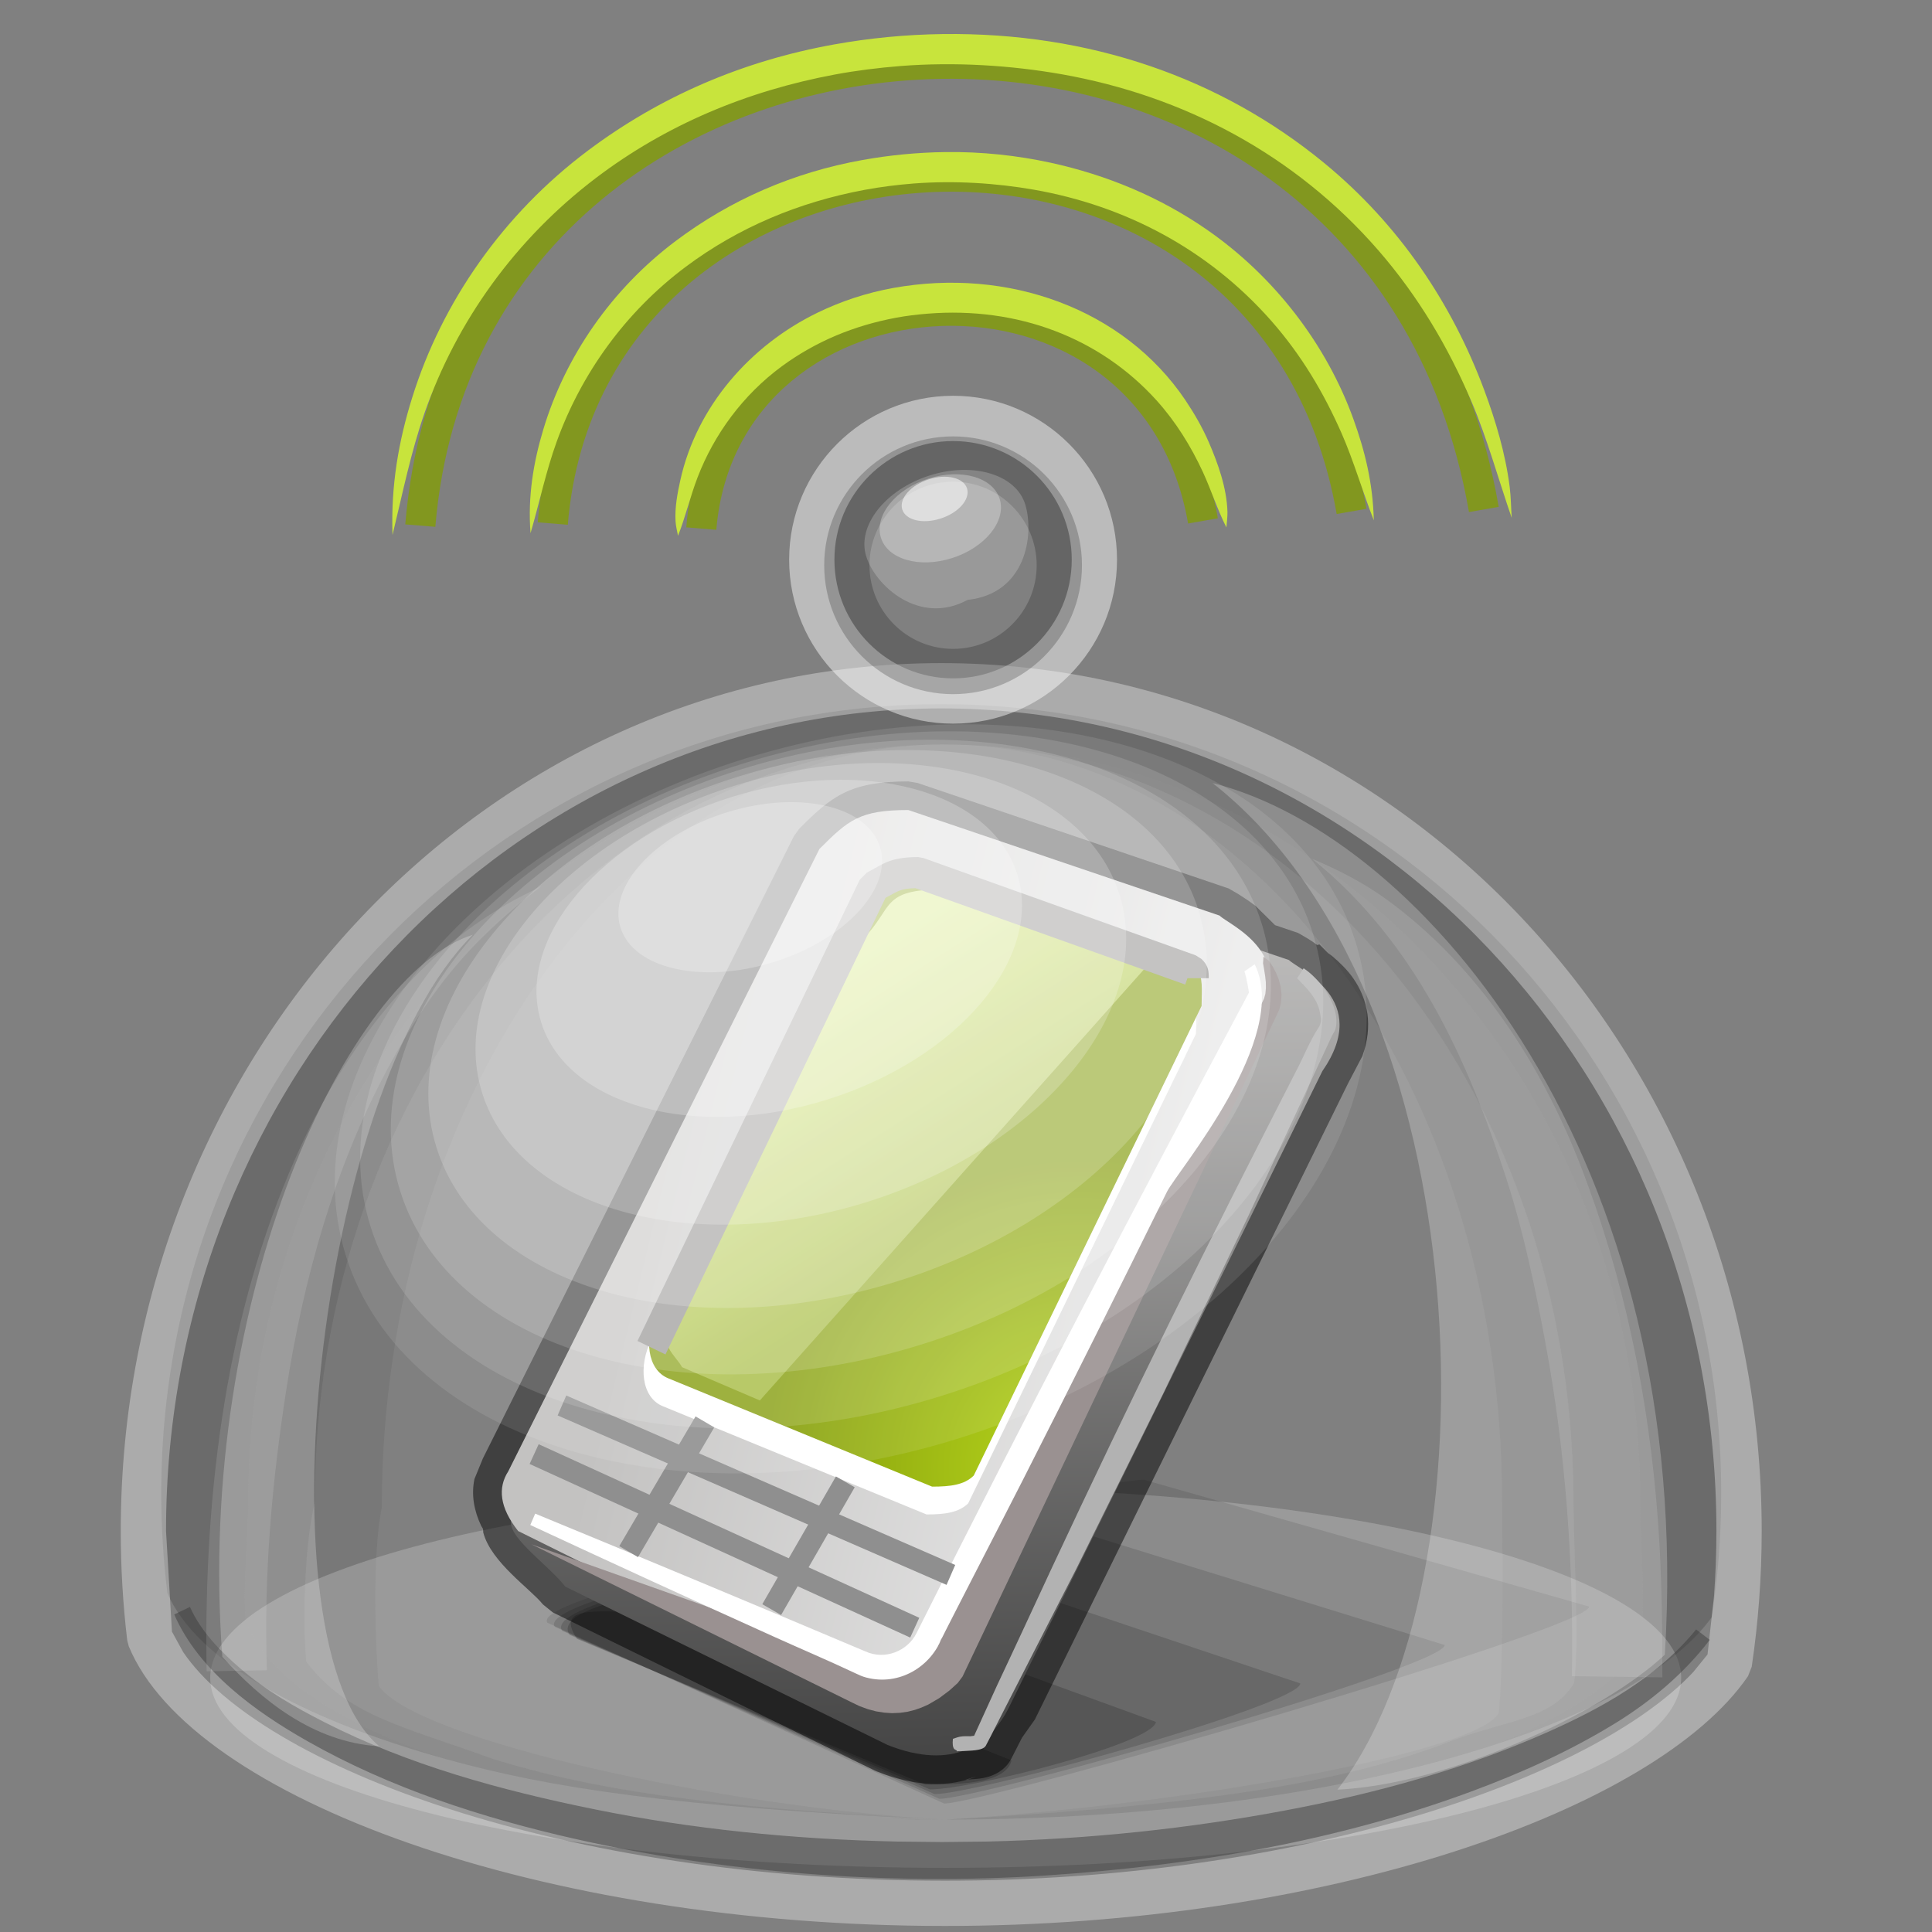 <?xml version="1.0" standalone="no"?>
<!DOCTYPE svg PUBLIC "-//W3C//DTD SVG 1.1//EN" "http://www.w3.org/Graphics/SVG/1.1/DTD/svg11.dtd">
<!--Generator: Xara Xtreme (www.xara.com), SVG filter version: 1.0.0.13-->
<svg stroke-width="0.501" stroke-linejoin="bevel" fill-rule="evenodd" xmlns:xlink="http://www.w3.org/1999/xlink" xmlns="http://www.w3.org/2000/svg" version="1.1" overflow="visible" width="48pt" height="48pt" viewBox="0 0 48 48">
 <rect x="0" y="0" width="48" height="48" fill="#808080" stroke="none"/>
 <defs>
  <marker id="DefaultArrow2" markerUnits="strokeWidth" viewBox="0 0 1 1" markerWidth="1" markerHeight="1" overflow="visible" orient="auto">
   <!-- REF_ARROW_STRAIGHT (-2) -->
   <g transform="scale(0.009)">
    <!-- 1/108 -->
    <path d="M -9 54 L -9 -54 L 117 0 z"/>
   </g>
  </marker>
  <marker id="DefaultArrow3" markerUnits="strokeWidth" viewBox="0 0 1 1" markerWidth="1" markerHeight="1" overflow="visible" orient="auto">
   <!-- REF_ARROW_ANGLED -->
   <g transform="scale(0.009)">
    <path d="M -27 54 L -9 0 L -27 -54 L 135 0 z"/>
   </g>
  </marker>
  <marker id="DefaultArrow4" markerUnits="strokeWidth" viewBox="0 0 1 1" markerWidth="1" markerHeight="1" overflow="visible" orient="auto">
   <!-- REF_ARROW_ROUNDED -->
   <g transform="scale(0.009)">
    <path d="M -9,0 L -9,-45 C -9,-51.708 2.808,-56.580 9,-54 L 117,-9 C 120.916,-7.369 126.000,-4.242 126,0 C 126,4.242 120.916,7.369 117,9 L 9,54 C 2.808,56.580 -9,51.708 -9,45 z"/>
   </g>
  </marker>
  <marker id="DefaultArrow5" markerUnits="strokeWidth" viewBox="0 0 1 1" markerWidth="1" markerHeight="1" overflow="visible" orient="auto">
   <!-- REF_ARROW_SPOT -->
   <g transform="scale(0.009)">
    <path d="M -54, 0 C -54,29.807 -29.807,54 0,54 C 29.807,54 54,29.807 54,0 C 54,-29.807 29.807,-54 0,-54 C -29.807,-54 -54,-29.807 -54,0 z"/>
   </g>
  </marker>
  <marker id="DefaultArrow6" markerUnits="strokeWidth" viewBox="0 0 1 1" markerWidth="1" markerHeight="1" overflow="visible" orient="auto">
   <!-- REF_ARROW_DIAMOND -->
   <g transform="scale(0.009)">
    <path d="M -63,0 L 0,63 L 63,0 L 0,-63 z"/>
   </g>
  </marker>
  <marker id="DefaultArrow7" markerUnits="strokeWidth" viewBox="0 0 1 1" markerWidth="1" markerHeight="1" overflow="visible" orient="auto">
   <!-- REF_ARROW_FEATHER -->
   <g transform="scale(0.009)">
    <path d="M 18,-54 L 108,-54 L 63,0 L 108,54 L 18, 54 L -36,0 z"/>
   </g>
  </marker>
  <marker id="DefaultArrow8" markerUnits="strokeWidth" viewBox="0 0 1 1" markerWidth="1" markerHeight="1" overflow="visible" orient="auto">
   <!-- REF_ARROW_FEATHER2 -->
   <g transform="scale(0.009)">
    <path d="M -36,0 L 18,-54 L 54,-54 L 18,-18 L 27,-18 L 63,-54 L 99,-54 L 63,-18 L 72,-18 L 108,-54 L 144,-54 L 90,0 L 144,54 L 108,54 L 72,18 L 63,18 L 99,54 L 63,54 L 27,18 L 18,18 L 54,54 L 18,54 z"/>
   </g>
  </marker>
  <marker id="DefaultArrow9" markerUnits="strokeWidth" viewBox="0 0 1 1" markerWidth="1" markerHeight="1" overflow="visible" orient="auto">
   <!-- REF_ARROW_HOLLOWDIAMOND -->
   <g transform="scale(0.009)">
    <path d="M 0,45 L -45,0 L 0, -45 L 45, 0 z M 0, 63 L-63, 0 L 0, -63 L 63, 0 z"/>
   </g>
  </marker>
  <filter id="StainedFilter">
   <feBlend mode="multiply" in2="BackgroundImage" in="SourceGraphic" result="blend"/>
   <feComposite in="blend" in2="SourceAlpha" operator="in" result="comp"/>
  </filter>
  <filter id="BleachFilter">
   <feBlend mode="screen" in2="BackgroundImage" in="SourceGraphic" result="blend"/>
   <feComposite in="blend" in2="SourceAlpha" operator="in" result="comp"/>
  </filter>
  <filter id="InvertTransparencyBitmapFilter">
   <feComponentTransfer>
    <feFuncR type="gamma" amplitude="1.055" exponent=".417" offset="-0.055"/>
    <feFuncG type="gamma" amplitude="1.055" exponent=".417" offset="-0.055"/>
    <feFuncB type="gamma" amplitude="1.055" exponent=".417" offset="-0.055"/>
   </feComponentTransfer>
   <feComponentTransfer>
    <feFuncR type="linear" slope="-1" intercept="1"/>
    <feFuncG type="linear" slope="-1" intercept="1"/>
    <feFuncB type="linear" slope="-1" intercept="1"/>
    <feFuncA type="linear" slope="1" intercept="0"/>
   </feComponentTransfer>
   <feComponentTransfer>
    <feFuncR type="gamma" amplitude="1" exponent="2.4" offset="0"/>
    <feFuncG type="gamma" amplitude="1" exponent="2.4" offset="0"/>
    <feFuncB type="gamma" amplitude="1" exponent="2.4" offset="0"/>
   </feComponentTransfer>
  </filter>
  <linearGradient id="LinearGradient" gradientUnits="userSpaceOnUse" x1="0" y1="0" x2="0.33" y2="-23.107" gradientTransform="translate(24.883 25.836)">
   <stop offset="0" stop-color="#afaead"/>
   <stop offset="1" stop-color="#3e3e3e"/>
  </linearGradient>
  <linearGradient id="LinearGradient_1" gradientUnits="userSpaceOnUse" x1="0" y1="0" x2="14.08" y2="-3.45" gradientTransform="translate(17.323 22.767)">
   <stop offset="0" stop-color="#c3c2c1"/>
   <stop offset="1" stop-color="#eaeaea"/>
  </linearGradient>
  <radialGradient id="RadialGradient" gradientUnits="userSpaceOnUse" cx="0" cy="0" r="7.818" gradientTransform="translate(26.814 11.549) rotate(103.786) scale(1 0.996)">
   <stop offset="0" stop-color="#b8d71d"/>
   <stop offset="1" stop-color="#849c0b"/>
  </radialGradient>
  <linearGradient id="LinearGradient_2" gradientUnits="userSpaceOnUse" x1="0" y1="0" x2="3.866" y2="-6.074" gradientTransform="translate(19.844 23.282)">
   <stop offset="0" stop-color="#d3e679"/>
   <stop offset="1" stop-color="#a5ba3f"/>
  </linearGradient>
 </defs>
 <g id="Document" fill="none" stroke="black" font-family="Times New Roman" font-size="16" transform="scale(1 -1)">
  <g id="Spread" transform="translate(0 -48)">
   <g id="Layer 1">
    <path d="M 4.159,8.418 C 4.059,9.231 4.006,10.057 4.006,10.895 C 4.006,21.719 12.688,30.504 23.386,30.504 C 34.082,30.504 42.763,21.719 42.763,10.895 C 42.763,9.851 42.682,8.823 42.528,7.822 C 41.633,6.579 39.687,5.473 37.027,4.618 C 38.804,5.29 40.112,6.122 40.76,7.09 C 40.897,8.051 40.752,9.675 40.752,10.677 C 40.752,21.07 33.005,29.504 23.461,29.504 C 13.914,29.504 6.167,21.07 6.167,10.677 C 6.167,9.872 6.021,8.471 6.11,7.69 C 6.666,6.309 8.468,5.15 11.086,4.293 C 7.423,5.309 4.875,6.764 4.159,8.418 Z" stroke-opacity="0.325" stroke="none" fill="#434343" stroke-width="0.99" marker-start="none" marker-end="none" stroke-miterlimit="79.84" fill-opacity="0.325"/>
    <path d="M 23.51,2.794 C 30.324,3.168 33.341,3.77 35.725,4.618 C 37.332,5.29 38.524,5.222 39.11,6.19 C 39.234,7.151 39.11,9.265 39.093,10.677 C 39.093,21.07 32.088,29.504 23.459,29.503 L 23.461,29.504 C 33.005,29.504 40.752,21.07 40.752,10.677 C 40.752,9.675 40.897,8.051 40.76,7.09 C 40.112,6.122 38.804,5.29 37.027,4.618 C 33.512,3.488 28.752,2.794 23.515,2.794 C 22.335,2.794 21.179,2.829 23.51,2.794 Z M 11.086,4.293 C 8.468,5.15 6.666,6.309 6.11,7.69 C 6.021,8.471 6.167,9.872 6.167,10.677 C 6.167,21.058 13.896,29.485 23.434,29.503 C 14.81,29.485 7.82,21.058 7.82,10.677 C 7.535,9.49 7.529,7.496 7.61,6.715 C 8.66,5.365 9.901,5.15 12.268,4.293 C 14.56,3.59 17.336,3.098 23.431,2.796 C 16.69,3.098 13.621,3.59 11.086,4.293 Z" stroke-opacity="0.282" stroke="none" fill="#434343" stroke-width="0.99" marker-start="none" marker-end="none" stroke-miterlimit="79.84" fill-opacity="0.282"/>
    <path d="M 23.51,2.794 L 23.497,2.794 C 29.543,3.168 36.715,4.472 37.235,5.44 C 37.345,6.401 37.337,9.265 37.322,10.677 C 37.322,21.07 31.106,29.504 23.448,29.503 L 23.459,29.503 C 32.088,29.504 39.093,21.07 39.093,10.677 C 39.11,9.265 39.234,7.151 39.11,6.19 C 38.524,5.222 37.332,5.29 35.725,4.618 C 33.341,3.77 30.324,3.168 23.51,2.794 Z M 12.268,4.293 C 9.901,5.15 8.66,5.365 7.61,6.715 C 7.529,7.496 7.535,9.49 7.82,10.677 C 7.82,21.027 14.769,29.435 23.332,29.502 C 15.735,29.434 9.485,20.89 9.485,10.54 C 9.233,9.353 9.338,6.896 9.41,6.115 C 10.339,4.769 17.966,3.108 23.364,2.799 C 17.318,3.101 14.552,3.592 12.268,4.293 Z" stroke-opacity="0.118" stroke="none" fill="#434343" stroke-width="0.99" marker-start="none" marker-end="none" stroke-miterlimit="79.84" fill-opacity="0.118"/>
    <path d="M 3.2,7.096 L 3.161,7.244 C 3.055,8.137 3,9.044 3,9.964 C 3,21.834 12.103,31.525 23.386,31.525 C 34.667,31.525 43.769,21.834 43.769,9.964 C 43.769,8.816 43.684,7.688 43.521,6.59 L 43.428,6.354 C 41.131,3.01 32.913,0.15 23.48,0.15 C 13.452,0.15 4.763,3.314 3.2,7.096 Z M 42.423,6.895 L 42.584,8.341 C 42.623,8.876 42.644,9.417 42.644,9.964 C 42.644,21.275 33.986,30.4 23.386,30.4 C 12.784,30.4 4.125,21.275 4.125,9.964 L 4.272,7.463 L 4.55,6.956 C 6.484,4.109 14.011,1.275 23.48,1.275 C 32.294,1.275 39.586,3.804 42.069,6.459 L 42.423,6.895 Z" stroke-width="0.5" stroke="none" fill="#ffffff" fill-rule="evenodd" marker-start="none" marker-end="none" stroke-miterlimit="79.84" fill-opacity="0.337"/>
    <path d="M 17.797,34.837 L 17.05,34.898 C 17.354,38.574 20.353,40.552 23.383,40.652 C 26.424,40.752 29.587,38.978 30.257,35.123 L 29.518,34.994 C 28.923,38.418 26.144,39.992 23.408,39.902 C 20.67,39.812 18.063,38.051 17.797,34.837 Z" stroke-width="0.5" stroke="none" fill="#82971f" fill-rule="evenodd" marker-start="none" marker-end="none" stroke-miterlimit="79.84"/>
    <path d="M 14.107,34.962 L 13.36,35.023 C 14.307,46.489 31.866,47.331 33.948,35.359 L 33.209,35.23 C 31.261,46.428 14.974,45.456 14.107,34.962 Z" stroke-width="0.5" stroke="none" fill="#82971f" fill-rule="evenodd" marker-start="none" marker-end="none" stroke-miterlimit="79.84"/>
    <path d="M 23.496,11.033 C 33.581,11.033 41.768,8.918 41.768,6.314 C 41.768,3.709 33.581,1.594 23.496,1.594 C 13.41,1.594 5.223,3.709 5.223,6.314 C 5.223,8.918 13.41,11.033 23.496,11.033 Z" stroke-opacity="0.208" stroke="none" fill="#ffffff" stroke-width="0.5" marker-start="none" marker-end="none" stroke-miterlimit="79.84" fill-opacity="0.208"/>
    <path d="M 13.6,7.684 L 23.456,3.192 C 24.497,3.192 39.548,7.55 39.481,8.086 L 28.418,11.237 C 27.412,11.237 13.044,8.513 13.6,7.684 Z" stroke="none" stroke-width="0.5" fill="#000000" stroke-opacity="0.098" marker-start="none" marker-end="none" stroke-miterlimit="79.84" fill-opacity="0.098"/>
    <path d="M 13.784,7.583 L 23.338,3.309 C 24.379,3.309 35.91,6.594 35.893,7.13 L 25.266,10.416 C 24.26,10.416 13.228,8.412 13.784,7.583 Z" stroke="none" stroke-width="0.5" fill="#000000" stroke-opacity="0.125" marker-start="none" marker-end="none" stroke-miterlimit="79.84" fill-opacity="0.125"/>
    <path d="M 13.968,7.483 L 23.221,3.426 C 24.262,3.426 32.273,5.638 32.306,6.175 L 22.115,9.595 C 21.109,9.595 13.413,8.312 13.968,7.483 Z" stroke="none" stroke-width="0.5" fill="#000000" stroke-opacity="0.149" marker-start="none" marker-end="none" stroke-miterlimit="79.84" fill-opacity="0.149"/>
    <path d="M 14.152,7.382 L 23.104,3.543 C 24.144,3.543 28.635,4.682 28.719,5.219 L 18.963,8.774 C 17.957,8.774 13.597,8.211 14.152,7.382 Z" stroke="none" stroke-width="0.5" fill="#000000" stroke-opacity="0.176" marker-start="none" marker-end="none" stroke-miterlimit="79.84" fill-opacity="0.176"/>
    <path d="M 14.337,7.282 L 22.987,3.661 C 24.027,3.661 24.998,3.727 25.132,4.264 L 15.812,7.953 C 14.806,7.953 13.782,8.111 14.337,7.282 Z" stroke="none" stroke-width="0.5" fill="#000000" stroke-opacity="0.2" marker-start="none" marker-end="none" stroke-miterlimit="79.84" fill-opacity="0.2"/>
    <path d="M 21.791,3.985 L 21.739,4.007 L 13.732,7.941 L 13.487,8.14 C 13.19,8.517 12.202,9.181 12.007,9.923 L 12.001,10.015 L 11.958,10.084 C 11.775,10.468 11.705,10.865 11.788,11.255 L 11.996,11.763 L 19.723,27.225 L 19.856,27.411 C 20.662,28.216 21.109,28.586 22.568,28.586 L 22.796,28.548 L 30.527,25.926 L 30.77,25.784 L 30.901,25.699 C 30.977,25.65 31.08,25.58 31.195,25.493 L 31.678,25.015 L 32.252,24.821 L 32.495,24.679 L 32.626,24.594 L 32.722,24.522 L 32.782,24.535 L 32.992,24.324 L 33.099,24.245 C 33.283,24.091 33.474,23.905 33.618,23.699 C 33.987,23.17 34.118,22.509 33.847,21.76 L 33.487,21.073 L 25.711,5.279 L 25.391,4.827 L 25.119,4.293 C 24.886,3.862 24.388,3.819 24.332,3.811 C 24.242,3.799 23.927,3.781 23.991,3.787 L 24.261,3.865 C 23.606,3.601 22.782,3.592 21.791,3.985 Z" stroke-opacity="0.498" stroke="none" fill="#000000" marker-start="none" marker-end="none" fill-opacity="0.498"/>
    <path d="M 12.736,10.306 C 12.47,9.896 13.582,9.17 14.046,8.58 L 22.053,4.646 C 23.673,4.004 24.608,4.65 25.074,5.594 L 32.853,21.387 C 34.095,23.18 32.264,23.906 32.024,24.148 L 24.293,26.77 C 23.083,26.77 22.805,26.523 22.085,25.805 L 12.736,10.306 Z" stroke="none" stroke-width="0.514" marker-start="none" marker-end="none" stroke-miterlimit="79.84" fill="url(#LinearGradient)"/>
    <path d="M 12.629,11.448 C 12.364,11.038 12.41,10.55 12.873,9.962 L 20.673,6.096 C 22.292,5.453 23.053,6.279 23.258,6.202 L 31.127,22.491 C 32.369,24.286 30.539,25.011 30.299,25.253 L 22.568,27.875 C 21.357,27.875 21.08,27.628 20.359,26.908 L 12.629,11.448 Z" stroke="none" stroke-width="0.514" marker-start="none" marker-end="none" stroke-miterlimit="79.84" fill="url(#LinearGradient_1)"/>
    <path d="M 16.461,13.066 L 23.02,10.374 C 23.476,10.374 23.822,10.42 24.055,10.651 L 29.714,22.316 C 29.714,22.762 29.764,22.972 29.576,23.351 L 22.949,25.767 C 22.351,25.767 21.848,25.632 21.569,25.353 L 16.186,14.723 C 15.849,14.049 15.945,13.279 16.461,13.066 Z" fill="#ffffff" stroke="none" stroke-width="0.514" marker-start="none" marker-end="none" stroke-miterlimit="79.84"/>
    <path d="M 16.6,13.757 L 23.158,11.065 C 23.616,11.065 23.961,11.109 24.193,11.341 L 29.853,23.007 C 29.853,23.451 29.904,23.661 29.714,24.042 L 23.088,26.458 C 22.49,26.458 21.987,26.323 21.708,26.043 L 16.325,15.413 C 15.986,14.739 16.083,13.97 16.6,13.757 Z" stroke="none" stroke-width="0.514" marker-start="none" marker-end="none" stroke-miterlimit="79.84" fill="url(#RadialGradient)"/>
    <path d="M 18.878,13.206 L 28.473,23.973 L 23.433,25.904 C 21.863,25.904 22.211,25.442 21.432,24.663 L 16.738,15.138 C 16.268,14.669 16.811,14.299 16.945,14.033 L 18.878,13.206 Z" stroke="none" stroke-width="0.514" marker-start="none" marker-end="none" stroke-miterlimit="79.84" fill="url(#LinearGradient_2)"/>
    <path d="M 16.533,14.349 L 15.838,14.684 L 21.36,26.142 L 21.535,26.32 C 21.916,26.51 22.078,26.706 22.812,26.706 L 22.941,26.683 L 29.705,24.266 L 29.848,24.176 L 29.883,24.141 C 29.974,24.046 30.019,23.946 30.028,23.812 C 30.031,23.775 30.031,23.731 30.031,23.696 L 29.502,23.696 L 29.446,23.539 L 22.748,25.932 L 22.647,25.929 C 22.405,25.914 22.307,25.862 22.135,25.766 L 22,25.693 L 16.533,14.349 Z" stroke-width="0.5" stroke="none" fill="#939291" fill-rule="evenodd" marker-start="none" marker-end="none" stroke-miterlimit="79.84"/>
    <path d="M 22.165,5.437 L 21.967,5.45 L 21.765,5.482 L 21.558,5.537 L 21.35,5.614 L 21.169,5.701 L 13.202,9.633 L 21.592,6.658 L 21.748,6.59 L 21.866,6.551 L 21.973,6.526 L 22.073,6.514 L 22.165,6.511 L 22.248,6.518 L 22.328,6.533 L 22.407,6.556 L 22.486,6.585 L 22.555,6.619 L 22.721,6.721 L 22.875,6.845 L 22.968,6.933 L 31.355,23.09 L 31.344,23.064 L 31.405,23.191 L 31.438,23.311 L 31.451,23.449 L 31.449,23.598 L 31.432,23.753 L 31.407,23.911 L 31.38,24.067 L 31.39,24.231 L 31.524,24.129 L 31.619,23.991 L 31.702,23.835 L 31.771,23.664 L 31.819,23.481 L 31.84,23.289 L 31.827,23.087 L 31.78,22.91 L 31.769,22.884 L 23.914,6.347 L 23.794,6.186 L 23.589,6.001 L 23.339,5.813 L 23.063,5.651 L 22.896,5.577 L 22.729,5.518 L 22.55,5.473 L 22.362,5.446 L 22.165,5.437 Z" stroke-width="0.5" stroke="none" fill="#9a9191" fill-rule="evenodd" marker-start="none" marker-end="none" stroke-miterlimit="79.84"/>
    <path d="M 21.522,6.322 C 21.431,6.345 21.348,6.382 21.263,6.423 C 20.594,6.739 19.909,7.029 19.234,7.334 C 17.207,8.248 15.19,9.176 13.175,10.112 L 13.297,10.394 C 16.035,9.266 18.774,8.123 21.499,6.972 C 21.982,6.749 22.547,6.977 22.771,7.425 C 25.436,12.756 28.215,18.066 31.031,23.341 C 31.028,23.328 30.98,23.703 30.916,23.866 L 31.172,24.042 C 32.085,22.214 29.239,18.889 28.993,18.391 C 27.813,15.999 26.624,13.612 25.415,11.235 C 25.012,10.442 24.603,9.652 24.198,8.862 C 24.062,8.598 23.927,8.334 23.792,8.071 C 23.543,7.587 23.41,7.321 23.346,7.192 L 23.33,7.16 L 23.321,7.138 C 23.3,7.094 23.29,7.075 23.304,7.106 L 23.33,7.16 L 23.406,7.327 C 23.142,6.602 22.348,6.104 21.522,6.322 Z" stroke-width="0.5" stroke="none" fill="#ffffff" fill-rule="evenodd" marker-start="none" marker-end="none" stroke-miterlimit="79.84"/>
    <path d="M 15.851,9.314 L 15.386,9.587 L 17.281,12.81 L 17.746,12.537 L 15.851,9.314 Z" stroke-width="0.5" stroke="none" fill="#8f8f8f" fill-rule="evenodd" marker-start="none" marker-end="none" stroke-miterlimit="79.84"/>
    <path d="M 19.406,7.875 L 18.939,8.144 L 20.768,11.318 L 21.235,11.049 L 19.406,7.875 Z" stroke-width="0.5" stroke="none" fill="#8f8f8f" fill-rule="evenodd" marker-start="none" marker-end="none" stroke-miterlimit="79.84"/>
    <path d="M 23.517,8.624 L 13.854,12.834 L 14.069,13.329 L 23.732,9.119 L 23.517,8.624 Z" stroke-width="0.5" stroke="none" fill="#8f8f8f" fill-rule="evenodd" marker-start="none" marker-end="none" stroke-miterlimit="79.84"/>
    <path d="M 22.614,7.315 L 13.158,11.628 L 13.383,12.119 L 22.839,7.806 L 22.614,7.315 Z" stroke-width="0.5" stroke="none" fill="#8f8f8f" fill-rule="evenodd" marker-start="none" marker-end="none" stroke-miterlimit="79.84"/>
    <path d="M 23.771,4.508 L 23.708,4.545 C 23.67,4.593 23.662,4.675 23.675,4.8 L 23.791,4.838 C 23.872,4.863 23.96,4.866 24.051,4.864 L 24.109,4.863 L 24.202,4.876 L 24.772,6.127 C 24.98,6.571 25.19,7.015 25.396,7.46 C 26.355,9.538 27.333,11.606 28.333,13.665 C 29.332,15.722 30.354,17.769 31.394,19.807 C 31.542,20.098 31.691,20.389 31.84,20.681 C 31.988,20.972 32.137,21.263 32.286,21.555 C 32.363,21.705 32.569,22.185 32.753,22.461 C 32.847,22.603 32.82,22.696 32.788,22.866 C 32.724,23.2 32.444,23.475 32.226,23.694 L 32.388,23.944 C 32.764,23.693 33.145,23.188 33.197,22.728 C 33.209,22.616 33.206,22.507 33.172,22.412 C 33.153,22.361 33.05,22.202 33.088,22.257 C 32.95,21.96 32.812,21.663 32.675,21.367 C 32.537,21.07 32.399,20.773 32.262,20.477 C 32.124,20.18 31.986,19.883 31.849,19.587 C 31.711,19.29 31.574,18.993 31.436,18.697 C 31.297,18.401 31.162,18.102 31.023,17.808 C 30.883,17.512 30.739,17.218 30.599,16.923 C 30.458,16.628 30.315,16.332 30.175,16.039 C 30.034,15.745 29.891,15.448 29.751,15.155 C 29.61,14.861 29.468,14.564 29.327,14.271 C 29.185,13.977 29.045,13.68 28.903,13.387 C 28.759,13.093 28.611,12.801 28.467,12.508 C 28.323,12.215 28.176,11.921 28.032,11.629 C 27.887,11.336 27.74,11.043 27.596,10.751 C 27.451,10.458 27.306,10.163 27.161,9.872 C 27.015,9.58 26.872,9.285 26.726,8.994 C 26.579,8.702 26.426,8.411 26.279,8.121 C 26.131,7.83 25.98,7.538 25.832,7.248 C 25.683,6.957 25.534,6.665 25.386,6.375 C 25.237,6.084 25.089,5.791 24.939,5.502 C 24.788,5.212 24.646,4.917 24.493,4.63 C 24.419,4.493 24.072,4.509 23.927,4.495 L 23.804,4.493 L 23.775,4.487 L 23.771,4.508 Z" stroke-width="0.5" stroke="none" fill="#b2b2b2" fill-rule="evenodd" marker-start="none" marker-end="none" stroke-miterlimit="79.84"/>
    <path d="M 14.324,2.305 C 11.976,2.833 9.678,3.584 7.646,4.737 C 6.341,5.476 4.943,6.483 4.329,7.889 L 4.719,8.077 C 4.985,7.483 5.459,6.986 5.98,6.54 C 6.613,5.996 7.323,5.588 8.056,5.215 C 10.132,4.155 12.426,3.523 14.793,3.044 C 17.179,2.56 19.691,2.303 22.292,2.247 L 23.409,2.235 L 24.514,2.247 C 27.085,2.307 29.553,2.573 31.932,3.02 C 34.195,3.444 36.411,4.06 38.438,4.961 C 39.784,5.559 41.154,6.308 42.14,7.518 L 42.478,7.258 C 41.843,6.422 41.019,5.737 40.162,5.206 C 39.037,4.509 37.799,3.951 36.546,3.488 C 33.293,2.285 29.753,1.656 26.026,1.407 C 22.001,1.137 17.939,1.49 14.324,2.305 Z" stroke-width="0.5" stroke="none" fill="#3a3a3a" fill-rule="evenodd" marker-start="none" marker-end="none" stroke-miterlimit="79.84" fill-opacity="0.482"/>
    <path d="M 30.125,28.546 C 35.388,27.211 42.132,19.145 41.362,6.888 C 39.786,5.416 35.978,3.67 33.227,3.536 C 37.207,8.631 36.876,23.24 30.125,28.546 Z" stroke-opacity="0.227" stroke="none" fill="#ffffff" stroke-width="0.5" marker-start="none" marker-end="none" stroke-miterlimit="79.84" fill-opacity="0.227"/>
    <path d="M 11.75,24.778 C 8.654,23.808 4.852,15.761 5.524,6.837 C 6.484,5.766 7.79,4.71 9.423,4.614 C 6.412,7.133 7.842,20.914 11.75,24.778 Z" stroke-opacity="0.227" stroke="none" fill="#ffffff" stroke-width="0.258" marker-start="none" marker-end="none" stroke-miterlimit="79.84" fill-opacity="0.227"/>
    <path d="M 19.606,34.095 C 19.606,36.342 21.431,38.167 23.68,38.167 C 25.927,38.167 27.752,36.342 27.752,34.095 C 27.752,31.846 25.927,30.021 23.68,30.021 C 21.431,30.021 19.606,31.846 19.606,34.095 Z M 26.627,34.095 C 26.627,35.721 25.306,37.042 23.68,37.042 C 22.052,37.042 20.731,35.721 20.731,34.095 C 20.731,32.467 22.052,31.146 23.68,31.146 C 25.306,31.146 26.627,32.467 26.627,34.095 Z" stroke-width="0.5" stroke="none" fill="#ffffff" fill-rule="evenodd" marker-start="none" marker-end="none" stroke-miterlimit="79.84" fill-opacity="0.463"/>
    <path d="M 20.477,33.957 C 20.477,35.723 21.912,37.158 23.68,37.158 C 25.446,37.158 26.881,35.723 26.881,33.957 C 26.881,32.189 25.446,30.754 23.68,30.754 C 21.912,30.754 20.477,32.189 20.477,33.957 Z M 25.756,33.957 C 25.756,35.102 24.825,36.033 23.68,36.033 C 22.533,36.033 21.602,35.102 21.602,33.957 C 21.602,32.81 22.533,31.879 23.68,31.879 C 24.825,31.879 25.756,32.81 25.756,33.957 Z" stroke-width="0.5" stroke="none" fill="#000000" fill-rule="evenodd" marker-start="none" marker-end="none" stroke-miterlimit="79.84" fill-opacity="0.208"/>
    <path d="M 16.784,35.047 C 16.762,35.391 16.834,35.759 16.903,36.071 C 17.308,37.902 18.642,39.423 20.319,40.235 C 20.9,40.516 21.527,40.725 22.19,40.845 C 25.035,41.36 27.913,40.337 29.448,38.062 C 29.674,37.725 29.875,37.377 30.035,37.007 C 30.257,36.491 30.477,35.889 30.496,35.283 C 30.499,35.155 30.478,35.022 30.47,34.895 C 30.244,35.342 30.093,35.822 29.884,36.276 C 29.588,36.913 29.217,37.517 28.732,38.055 C 27.326,39.61 25.285,40.386 23.046,40.207 C 22.78,40.185 22.518,40.154 22.266,40.107 C 21.216,39.911 20.266,39.517 19.425,38.9 C 18.459,38.19 17.741,37.207 17.332,36.142 C 17.15,35.669 17.031,35.159 16.845,34.688 C 16.824,34.804 16.791,34.927 16.784,35.047 Z" stroke-width="0.5" stroke="none" fill="#c8e43c" fill-rule="evenodd" marker-start="none" marker-end="none" stroke-miterlimit="79.84"/>
    <path d="M 13.501,37.339 C 14.049,39.155 15.196,40.815 16.784,42.01 C 18.149,43.037 19.713,43.718 21.435,44.026 C 22.095,44.144 22.772,44.212 23.486,44.222 C 24.396,44.234 25.278,44.136 26.099,43.958 C 27.509,43.65 28.814,43.103 29.978,42.299 C 31.665,41.132 32.959,39.436 33.628,37.58 C 33.913,36.787 34.108,36.003 34.132,35.073 C 33.851,35.785 33.637,36.539 33.331,37.236 C 32.888,38.242 32.333,39.179 31.582,40.032 C 30.018,41.805 27.96,42.888 25.688,43.287 C 24.745,43.452 23.712,43.518 22.7,43.441 C 22.281,43.408 21.879,43.357 21.481,43.283 C 19.841,42.977 18.346,42.349 17.039,41.373 C 15.531,40.246 14.436,38.706 13.829,37.022 C 13.565,36.291 13.4,35.504 13.181,34.753 C 13.109,35.669 13.255,36.524 13.501,37.339 Z" stroke-width="0.5" stroke="none" fill="#c8e43c" fill-rule="evenodd" marker-start="none" marker-end="none" stroke-miterlimit="79.84"/>
    <path d="M 10.816,34.911 L 10.069,34.972 C 11.316,50.078 34.487,51.219 37.235,35.407 L 36.496,35.278 C 33.882,50.316 11.983,49.045 10.816,34.911 Z" stroke-width="0.5" stroke="none" fill="#82971f" fill-rule="evenodd" marker-start="none" marker-end="none" stroke-miterlimit="79.84"/>
    <path d="M 10.241,38.122 C 10.985,40.507 12.506,42.68 14.6,44.253 C 16.398,45.604 18.461,46.49 20.73,46.897 C 21.597,47.052 22.491,47.142 23.431,47.154 C 27.07,47.198 30.317,46.068 32.891,43.957 C 34.771,42.413 36.076,40.453 36.877,38.304 C 37.157,37.551 37.402,36.735 37.508,35.902 C 37.539,35.648 37.541,35.387 37.558,35.133 C 37.225,36.098 36.953,37.095 36.556,38.029 C 35.983,39.375 35.237,40.638 34.246,41.779 C 32.173,44.163 29.405,45.621 26.373,46.156 C 25.114,46.377 23.729,46.466 22.377,46.36 C 21.816,46.315 21.276,46.248 20.745,46.149 C 18.553,45.74 16.544,44.897 14.808,43.58 C 12.802,42.058 11.34,40.01 10.549,37.743 C 10.208,36.768 10,35.731 9.752,34.71 C 9.709,35.944 9.905,37.047 10.241,38.122 Z" stroke-width="0.5" stroke="none" fill="#c8e43c" fill-rule="evenodd" marker-start="none" marker-end="none" stroke-miterlimit="79.84"/>
    <path d="M 18.505,29.151 C 25.427,31.299 32.228,29.257 33.681,24.592 C 35.133,19.928 30.691,14.396 23.768,12.248 C 16.846,10.1 10.045,12.142 8.592,16.807 C 7.14,21.471 11.582,27.003 18.505,29.151 Z" stroke="none" stroke-width="0.5" fill="#ffffff" stroke-opacity="0.098" marker-start="none" marker-end="none" stroke-miterlimit="79.84" fill-opacity="0.098"/>
    <path d="M 9.203,17.537 C 10.555,13.199 16.899,11.305 23.36,13.31 C 29.821,15.315 33.971,20.466 32.621,24.804 C 31.269,29.143 24.925,31.036 18.465,29.031 C 12.003,27.026 7.853,21.875 9.203,17.537 Z" stroke="none" stroke-width="0.5" fill="#ffffff" stroke-opacity="0.125" marker-start="none" marker-end="none" stroke-miterlimit="79.84" fill-opacity="0.125"/>
    <path d="M 9.94,18.417 C 11.169,14.471 16.963,12.756 22.869,14.589 C 28.775,16.422 32.573,21.114 31.345,25.059 C 30.116,29.005 24.322,30.72 18.417,28.887 C 12.51,27.054 8.712,22.362 9.94,18.417 Z" stroke="none" stroke-width="0.5" fill="#ffffff" stroke-opacity="0.149" marker-start="none" marker-end="none" stroke-miterlimit="79.84" fill-opacity="0.149"/>
    <path d="M 10.843,19.496 C 11.922,16.031 17.041,14.536 22.266,16.158 C 27.492,17.779 30.859,21.909 29.781,25.373 C 28.702,28.837 23.583,30.332 18.358,28.711 C 13.132,27.089 9.765,22.959 10.843,19.496 Z" stroke="none" stroke-width="0.5" fill="#ffffff" stroke-opacity="0.176" marker-start="none" marker-end="none" stroke-miterlimit="79.84" fill-opacity="0.176"/>
    <path d="M 11.978,20.85 C 12.868,17.991 17.14,16.771 21.51,18.128 C 25.88,19.483 28.706,22.907 27.816,25.766 C 26.926,28.626 22.654,29.845 18.284,28.489 C 13.913,27.133 11.088,23.71 11.978,20.85 Z" stroke="none" stroke-width="0.5" fill="#ffffff" stroke-opacity="0.2" marker-start="none" marker-end="none" stroke-miterlimit="79.84" fill-opacity="0.2"/>
    <path d="M 13.445,22.602 C 14.091,20.525 17.267,19.661 20.532,20.675 C 23.797,21.688 25.922,24.198 25.275,26.275 C 24.629,28.353 21.453,29.216 18.188,28.202 C 14.923,27.19 12.798,24.679 13.445,22.602 Z" stroke="none" stroke-width="0.5" fill="#ffffff" stroke-opacity="0.227" marker-start="none" marker-end="none" stroke-miterlimit="79.84" fill-opacity="0.227"/>
    <path d="M 18.06,27.818 C 19.84,28.371 21.544,27.986 21.863,26.959 C 22.183,25.932 20.998,24.649 19.219,24.097 C 17.439,23.544 15.735,23.929 15.416,24.956 C 15.096,25.983 16.281,27.266 18.06,27.818 Z" stroke="none" stroke-width="0.5" fill="#ffffff" stroke-opacity="0.251" marker-start="none" marker-end="none" stroke-miterlimit="79.84" fill-opacity="0.251"/>
    <path d="M 7.327,19.197 C 8.181,21.136 9.356,22.959 11.046,24.436 C 11.525,24.855 12.043,25.212 12.578,25.527 C 12.864,25.696 13.167,25.832 13.456,25.992 C 12.973,25.613 12.491,25.205 12.03,24.758 C 11.014,23.773 10.247,22.606 9.614,21.418 C 8.324,19.003 7.544,16.272 7.106,13.43 C 6.765,11.226 6.548,8.894 6.631,6.501 L 5.133,6.477 C 5.056,11.093 5.665,15.423 7.327,19.197 Z" stroke-width="0.5" stroke="none" fill="#ffffff" fill-rule="evenodd" marker-start="none" marker-end="none" stroke-miterlimit="79.84" fill-opacity="0.118"/>
    <path d="M 41.301,6.326 L 39.053,6.356 C 39.101,9.188 38.892,11.922 38.418,14.516 C 38.156,15.946 37.863,17.362 37.427,18.711 C 36.467,21.678 35.151,24.602 32.602,26.662 C 33.256,26.387 33.888,26.063 34.47,25.638 C 36.735,23.979 38.292,21.549 39.264,19.051 C 40.337,16.291 40.974,13.294 41.198,10.119 C 41.285,8.879 41.301,7.616 41.301,6.326 Z" stroke-width="0.5" stroke="none" fill="#ffffff" fill-rule="evenodd" marker-start="none" marker-end="none" stroke-miterlimit="79.84" fill-opacity="0.118"/>
    <path d="M 21.516,34.194 C 21.739,33.444 22.849,32.447 24.04,33.096 C 25.49,33.251 25.698,34.707 25.475,35.457 C 25.253,36.208 24.185,36.534 23.092,36.186 C 22.001,35.837 21.294,34.945 21.516,34.194 Z" stroke="none" stroke-width="0.5" fill="#ffffff" stroke-opacity="0.2" marker-start="none" marker-end="none" stroke-miterlimit="79.84" fill-opacity="0.2"/>
    <path d="M 21.883,34.651 C 22.044,34.106 22.838,33.874 23.655,34.135 C 24.471,34.395 25.002,35.049 24.84,35.594 C 24.679,36.14 23.885,36.37 23.068,36.11 C 22.252,35.85 21.721,35.196 21.883,34.651 Z" stroke-opacity="0.282" stroke="none" stroke-width="0.5" fill="#ffffff" marker-start="none" marker-end="none" stroke-miterlimit="79.84" fill-opacity="0.282"/>
    <path d="M 23.077,36.092 C 23.52,36.234 23.947,36.13 24.027,35.861 C 24.107,35.592 23.811,35.257 23.366,35.116 C 22.921,34.973 22.496,35.077 22.415,35.346 C 22.335,35.616 22.631,35.95 23.077,36.092 Z" stroke-opacity="0.545" stroke="none" stroke-width="0.5" fill="#ffffff" marker-start="none" marker-end="none" stroke-miterlimit="79.84" fill-opacity="0.545"/>
   </g>
  </g>
 </g>
</svg>
